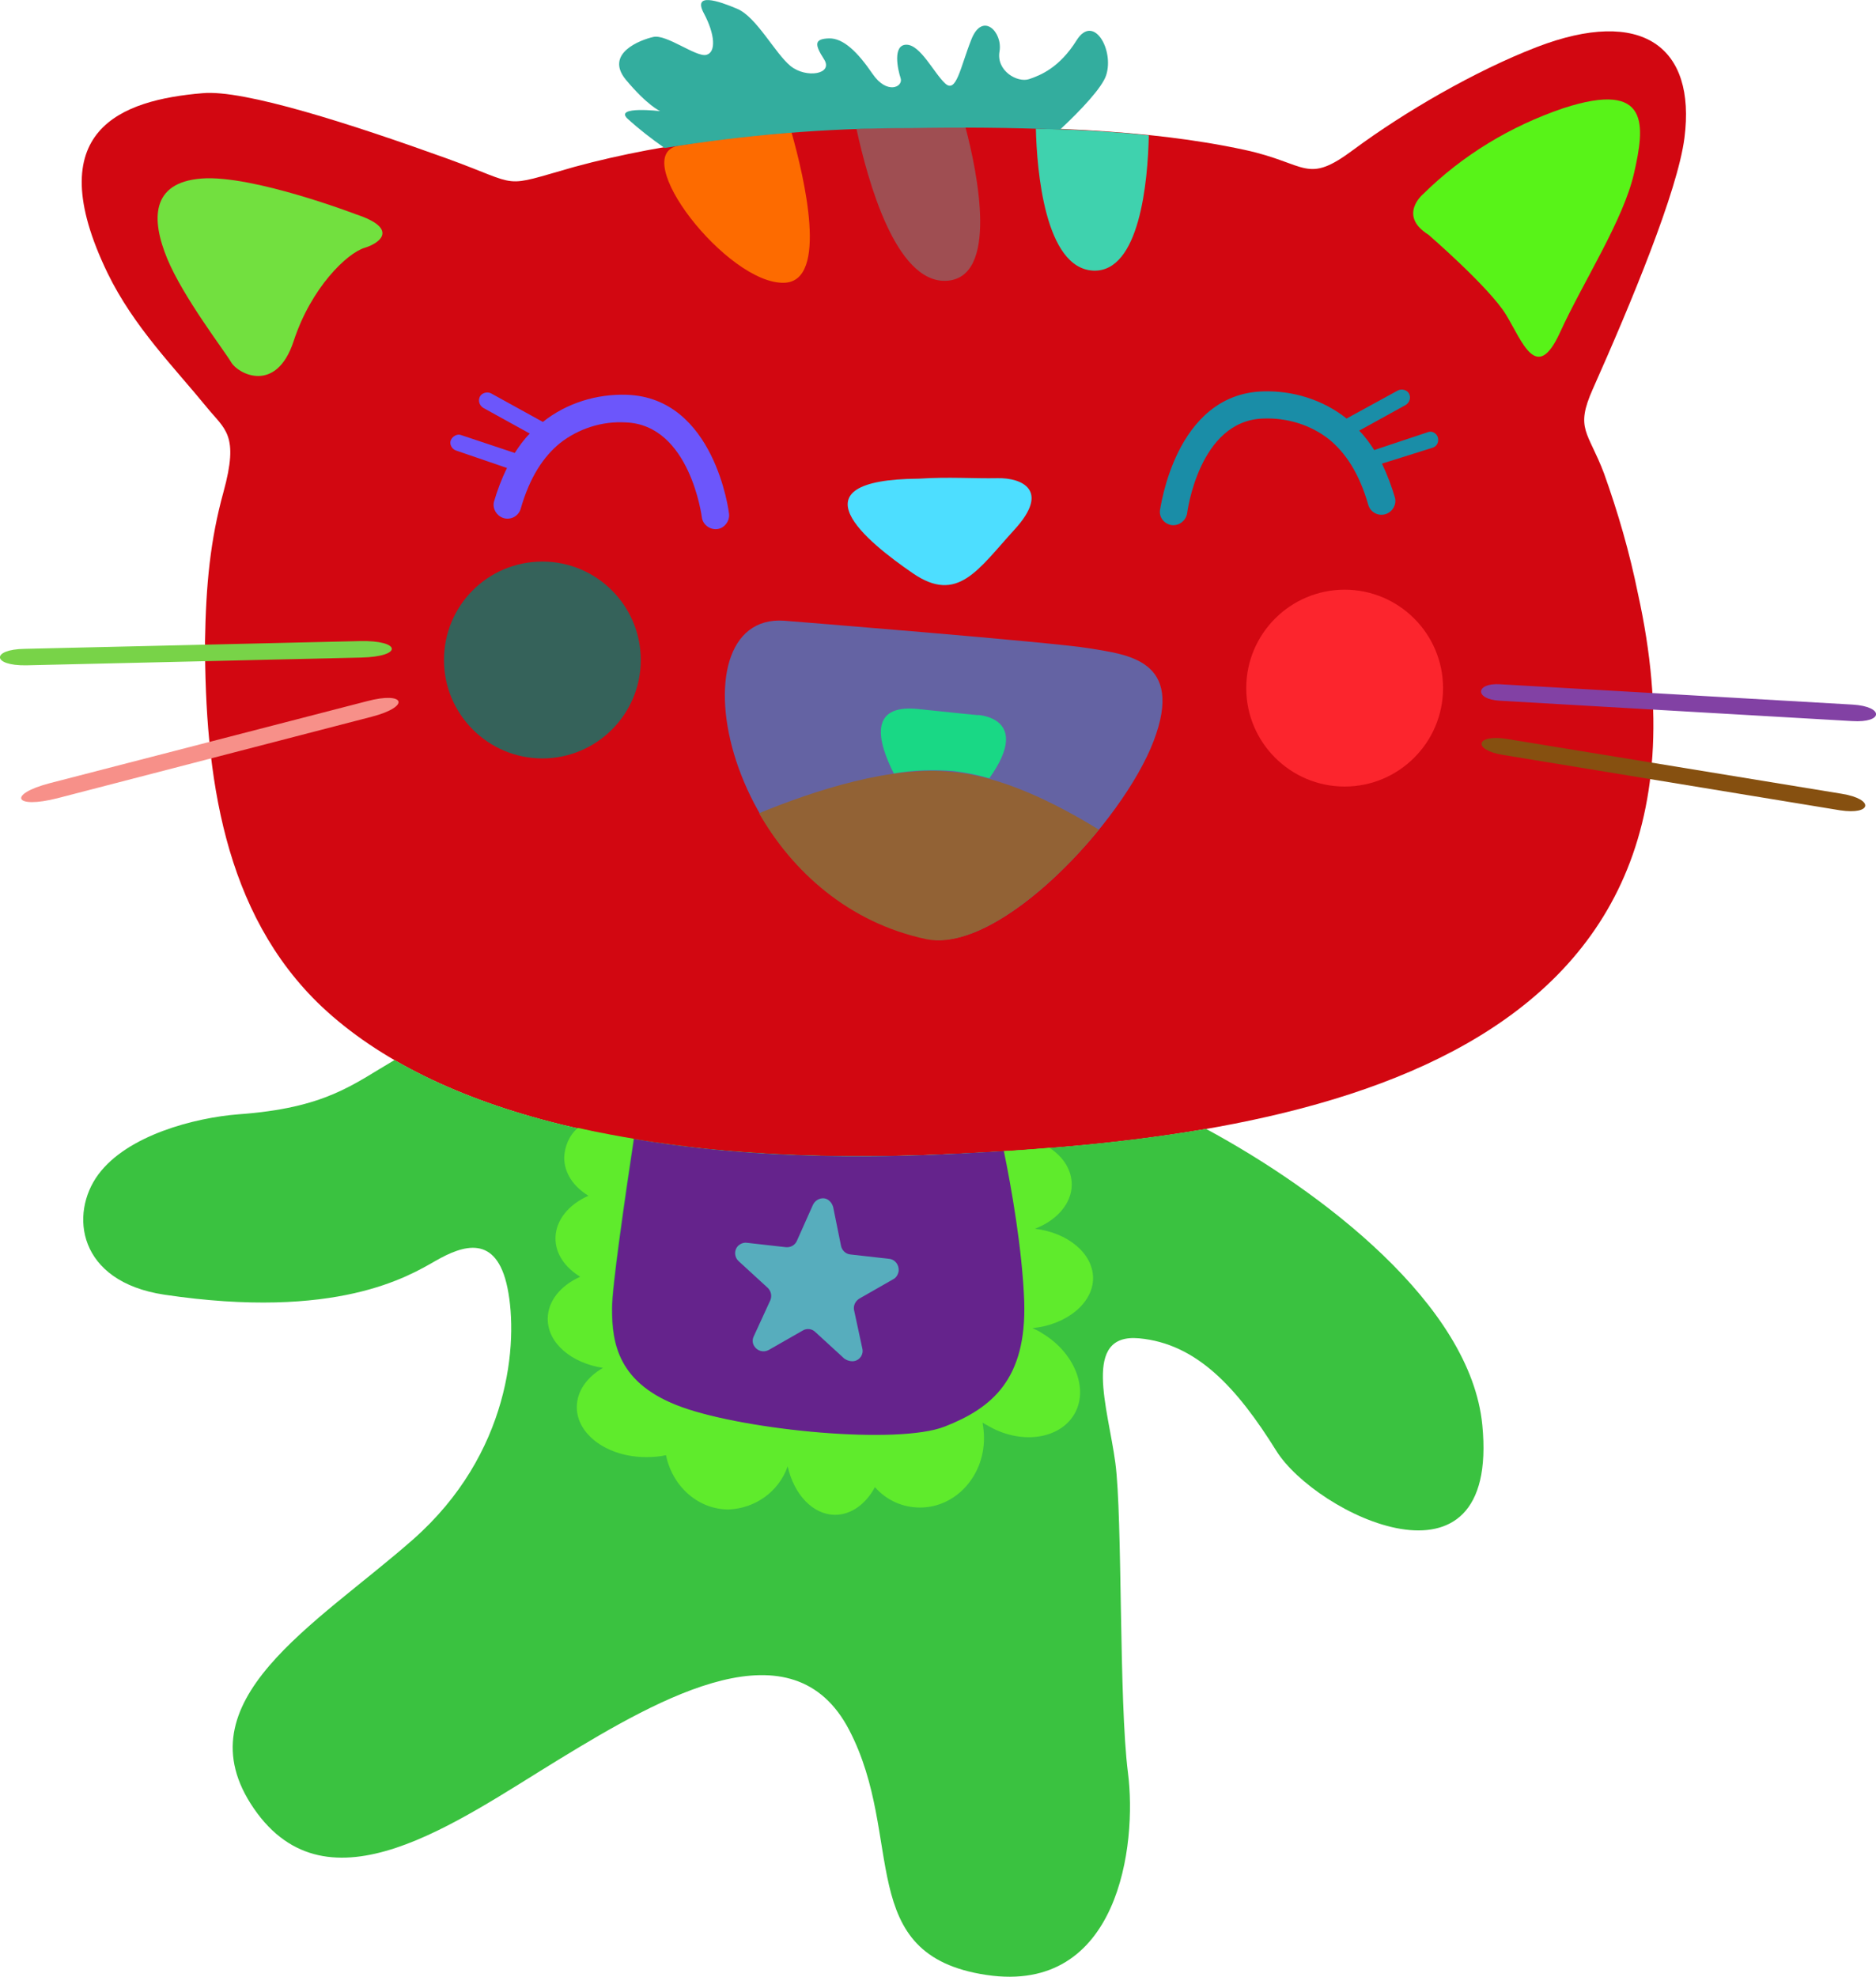 <?xml version="1.0" standalone="no"?>
<svg version="1.1" x="0" y="0" width="100%" height="100%" viewBox="0.05 0 387 407.7" xmlns="http://www.w3.org/2000/svg" xmlns:xlink="http://www.w3.org/1999/xlink">
	  <style type="text/css">.st1{stroke:none;stroke-width:1;stroke-linecap:butt;stroke-linejoin:miter;fill:#ffff4b;fill-opacity:1;fill-rule:nonZero;}
	.st2{stroke:none;stroke-width:1;stroke-linecap:butt;stroke-linejoin:miter;fill:#ff9f3f;fill-opacity:1;fill-rule:nonZero;}
	.st3{stroke:none;stroke-width:1;stroke-linecap:butt;stroke-linejoin:miter;fill:#ff9f3f;fill-opacity:1;fill-rule:nonZero;}
	.st4{stroke:none;stroke-width:1;stroke-linecap:butt;stroke-linejoin:miter;fill:#ff9f3f;fill-opacity:1;fill-rule:nonZero;}
	.st5{stroke:none;stroke-width:1;stroke-linecap:butt;stroke-linejoin:miter;fill:#794523;fill-opacity:1;fill-rule:nonZero;}
	.st6{stroke:none;stroke-width:1;stroke-linecap:butt;stroke-linejoin:miter;fill:#794523;fill-opacity:1;fill-rule:nonZero;}
	.st7{stroke:none;stroke-width:1;stroke-linecap:butt;stroke-linejoin:miter;fill:#794523;fill-opacity:1;fill-rule:nonZero;}
	.st8{stroke:none;stroke-width:1;stroke-linecap:butt;stroke-linejoin:miter;fill:#ffc555;fill-opacity:1;fill-rule:nonZero;}
	.st9{stroke:none;stroke-width:1;stroke-linecap:butt;stroke-linejoin:miter;fill:#ffc555;fill-opacity:1;fill-rule:nonZero;}
	.st10{stroke:none;stroke-width:1;stroke-linecap:butt;stroke-linejoin:miter;fill:#9b2515;fill-opacity:1;fill-rule:nonZero;}
	.st11{stroke:none;stroke-width:1;stroke-linecap:butt;stroke-linejoin:miter;fill:#ff6377;fill-opacity:1;fill-rule:nonZero;}
	.st12{stroke:none;stroke-width:1;stroke-linecap:butt;stroke-linejoin:miter;fill:#630100;fill-opacity:1;fill-rule:nonZero;}
	.st13{stroke:none;stroke-width:1;stroke-linecap:butt;stroke-linejoin:miter;fill:#000000;fill-opacity:1;fill-rule:nonZero;}
	.st14{stroke:none;stroke-width:1;stroke-linecap:butt;stroke-linejoin:miter;fill:#000000;fill-opacity:1;fill-rule:nonZero;}
	.st15{stroke:none;stroke-width:1;stroke-linecap:butt;stroke-linejoin:miter;fill:#630100;fill-opacity:1;fill-rule:nonZero;}
	.st16{stroke:none;stroke-width:1;stroke-linecap:butt;stroke-linejoin:miter;fill:#000000;fill-opacity:1;fill-rule:nonZero;}
	.st17{stroke:none;stroke-width:1;stroke-linecap:butt;stroke-linejoin:miter;fill:#000000;fill-opacity:1;fill-rule:nonZero;}
	.st18{stroke:none;stroke-width:1;stroke-linecap:butt;stroke-linejoin:miter;fill:#000000;fill-opacity:1;fill-rule:nonZero;}
	.st19{stroke:none;stroke-width:1;stroke-linecap:butt;stroke-linejoin:miter;fill:#000000;fill-opacity:1;fill-rule:nonZero;}
	.st20{stroke:none;stroke-width:1;stroke-linecap:butt;stroke-linejoin:miter;fill:#ff87c9;fill-opacity:1;fill-rule:nonZero;}
	.st21{stroke:none;stroke-width:1;stroke-linecap:butt;stroke-linejoin:miter;fill:#ffffff;fill-opacity:1;fill-rule:nonZero;}
	.st22{stroke:none;stroke-width:1;stroke-linecap:butt;stroke-linejoin:miter;fill:#fd4b47;fill-opacity:1;fill-rule:nonzero;}
	.st23{stroke:none;stroke-width:1;stroke-linecap:butt;stroke-linejoin:miter;fill:#fd4b47;fill-opacity:1;fill-rule:nonZero;}</style>
	  <defs/>
	  <g id="组106">
	    <path class="st1" id="路径88" d="M 92.338 32.72 C 72.638 25.62 50.338 18.42 41.838 19.22 C 25.138 20.62 7.938 26.72 22.238 56.32 C 27.638 67.42 36.038 75.82 42.638 83.92 C 46.438 88.62 49.438 89.52 46.138 101.52 C 43.438 111.32 42.538 120.52 42.338 132.32 C 42.338 159.62 46.038 188.32 66.438 207.62 C 89.838 229.62 133.438 240.32 191.038 238.22 C 263.638 235.62 359.938 222.02 337.938 122.42 C 336.238 114.02 333.838 105.72 330.938 97.62 C 327.638 88.92 324.938 88.52 328.638 80.22 C 336.438 62.72 346.138 39.42 347.538 28.42 C 349.938 9.72 338.838 1.32 317.038 9.72 C 304.338 14.62 289.738 23.12 279.338 30.82 C 269.438 38.22 269.838 33.72 256.838 30.92 C 236.538 26.52 213.238 26.02 187.338 26.22 C 160.438 26.52 137.638 29.22 118.538 34.42 C 103.038 38.82 108.038 38.42 92.338 32.72 " style="fill:#d20711"/>
	    <path class="st2" id="路径89" d="M 163.338 27.32 C 155.138 27.92 147.438 28.82 140.138 30.02 C 129.238 31.82 150.138 58.72 161.838 58.32 C 171.038 58.02 165.938 36.52 163.338 27.32 " style="fill:#fd6b00"/>
	    <path class="st3" id="路径90" d="M 199.238 26.32 C 195.338 26.32 191.438 26.32 187.338 26.32 C 183.738 26.32 180.238 26.42 176.738 26.62 C 179.038 37.12 184.738 58.22 195.138 57.92 C 206.238 57.52 201.638 35.42 199.238 26.32 " style="fill:#9f4e52"/>
	    <path class="st4" id="路径91" d="M 237.038 27.92 C 229.638 27.12 221.838 26.72 213.738 26.52 C 213.938 34.92 215.538 55.42 225.638 55.82 C 235.138 56.12 236.838 37.52 237.038 27.92 " style="fill:#3fd2ae"/>
	    <path class="st5" id="路径92" d="M 218.738 26.72 C 223.138 22.62 227.438 18.02 228.238 15.52 C 229.938 10.32 225.638 2.72 222.138 8.32 C 218.638 13.92 214.738 15.52 212.338 16.32 C 209.938 17.12 205.538 14.62 206.238 10.62 C 206.938 6.62 202.738 2.32 200.438 8.12 C 198.138 13.92 197.338 19.32 195.038 17.22 C 192.738 15.12 189.938 9.22 187.038 9.22 C 184.138 9.22 185.238 14.32 185.838 16.12 C 186.438 17.92 183.038 19.62 180.038 15.22 C 177.038 10.82 174.038 7.82 171.038 7.92 C 168.038 8.02 168.038 9.12 170.038 12.22 C 172.038 15.32 166.338 16.22 163.138 13.62 C 159.938 11.02 156.138 3.52 152.138 1.82 C 148.138 0.12 142.938 -1.58 145.238 2.72 C 147.538 7.02 147.838 10.82 145.738 11.32 C 143.638 11.82 137.538 7.02 134.838 7.62 C 132.138 8.22 124.738 11.02 129.138 16.42 C 133.638 21.82 136.238 22.92 136.238 22.92 C 136.238 22.92 126.838 21.82 129.438 24.42 C 131.838 26.62 134.438 28.62 137.138 30.52 C 153.738 27.82 170.538 26.42 187.438 26.42 C 198.338 26.22 208.738 26.32 218.738 26.72 " style="fill:#33ad9e"/>
	    <path class="st6" id="路径93" d="M 73.538 44.22 C 73.538 44.22 52.138 36.02 41.638 36.82 C 31.138 37.62 31.238 45.32 34.538 53.32 C 37.838 61.32 46.338 72.32 47.738 74.72 C 49.138 77.12 57.038 81.32 60.638 70.32 C 64.238 59.32 71.638 52.22 75.238 51.12 C 78.838 50.02 82.038 47.02 73.538 44.22 " style="fill:#72e03f"/>
	    <path class="st7" id="路径94" d="M 294.738 48.42 C 294.738 48.42 307.338 59.32 310.738 64.92 C 314.138 70.52 317.038 79.12 321.838 68.62 C 326.638 58.12 334.938 45.42 337.138 35.72 C 339.338 26.02 340.638 16.42 322.538 22.32 C 311.638 26.02 301.738 32.02 293.638 40.02 C 293.638 40.02 288.338 44.42 294.738 48.42 " style="fill:#58f318"/>
	    <path class="st8" id="路径95" d="M 111.938 115.82 C 123.138 115.82 132.238 124.92 132.238 136.12 C 132.238 147.32 123.138 156.42 111.938 156.42 C 100.738 156.42 91.638 147.32 91.638 136.12 C 91.638 136.12 91.638 136.12 91.638 136.12 C 91.638 124.92 100.638 115.82 111.938 115.82 C 111.938 115.82 111.938 115.82 111.938 115.82 " style="fill:#35625a"/>
	    <path class="st9" id="路径96" d="M 277.438 121.62 C 288.638 121.62 297.738 130.72 297.738 141.92 C 297.738 153.12 288.638 162.22 277.438 162.22 C 266.238 162.22 257.138 153.12 257.138 141.92 C 257.138 130.72 266.238 121.62 277.438 121.62 C 277.438 121.62 277.438 121.62 277.438 121.62 " style="fill:#fc252d"/>
	    <path class="st10" id="路径97" d="M 161.838 128.02 C 161.838 128.02 217.138 132.42 224.838 133.72 C 232.538 135.02 244.438 136.02 238.038 152.82 C 231.638 169.62 206.238 196.72 191.338 193.62 C 149.238 184.92 138.138 126.32 161.838 128.02 " style="fill:#6463a3"/>
	    <path class="st11" id="路径98" d="M 226.738 171.12 C 216.138 184.12 201.338 195.72 191.238 193.72 C 175.038 190.32 163.438 179.62 156.638 167.72 C 168.338 162.92 184.138 157.82 196.638 159.22 C 206.638 160.12 217.638 165.52 226.738 171.12 " style="fill:#926235"/>
	    <path class="st12" id="路径99" d="M 189.638 98.72 C 195.738 98.32 200.938 98.72 205.838 98.62 C 210.738 98.52 216.838 101.02 209.338 109.22 C 201.838 117.42 197.638 124.62 188.338 118.22 C 179.038 111.82 162.838 98.92 189.638 98.72 " style="fill:#4ddeff"/>
	    <path class="st13" id="路径100" d="M 94.138 92.92 C 93.238 92.62 92.738 91.62 93.038 90.82 C 93.338 90.02 94.338 89.42 95.138 89.72 C 95.138 89.72 106.238 93.42 106.238 93.42 C 107.138 92.02 108.138 90.62 109.338 89.42 C 109.338 89.42 99.738 84.12 99.738 84.12 C 98.938 83.62 98.638 82.62 99.038 81.82 C 99.438 81.02 100.538 80.72 101.338 81.12 C 101.338 81.12 112.038 87.02 112.038 87.02 C 116.938 83.12 123.138 81.22 129.338 81.42 C 147.538 82.02 150.438 105.82 150.438 105.92 C 150.638 107.42 149.538 108.92 148.038 109.12 C 146.538 109.32 145.038 108.22 144.838 106.72 C 144.838 106.72 144.838 106.72 144.838 106.72 C 144.838 106.72 142.438 87.62 129.138 87.12 C 124.238 86.82 119.338 88.42 115.538 91.42 C 112.238 94.12 109.338 98.32 107.438 105.02 C 106.938 106.52 105.338 107.32 103.838 106.82 C 102.438 106.32 101.638 104.92 101.938 103.52 C 102.638 101.12 103.538 98.72 104.638 96.52 C 104.638 96.52 94.138 92.92 94.138 92.92  Z " style="fill:#6c56fb"/>
	    <path class="st14" id="路径101" d="M 295.638 92.32 C 296.538 92.02 296.938 91.02 296.638 90.12 C 296.338 89.32 295.438 88.82 294.638 89.12 C 294.638 89.12 283.538 92.82 283.538 92.82 C 282.638 91.42 281.638 90.02 280.438 88.82 C 280.438 88.82 290.038 83.52 290.038 83.52 C 290.838 83.02 291.138 82.02 290.738 81.22 C 290.338 80.42 289.238 80.12 288.438 80.52 C 288.438 80.52 277.838 86.32 277.838 86.32 C 272.938 82.42 266.738 80.52 260.538 80.72 C 242.338 81.32 239.438 105.12 239.338 105.22 C 239.138 106.82 240.338 108.12 241.838 108.32 C 243.338 108.42 244.638 107.42 244.938 105.92 C 244.938 105.82 247.338 86.72 260.638 86.32 C 265.538 86.12 270.438 87.62 274.238 90.62 C 277.538 93.32 280.438 97.52 282.338 104.22 C 282.838 105.72 284.438 106.52 285.938 106.02 C 287.338 105.52 288.138 104.12 287.838 102.72 C 287.138 100.32 286.238 97.92 285.138 95.62 C 285.138 95.62 295.638 92.32 295.638 92.32  Z " style="fill:#1a8da7"/>
	    <path class="st15" id="路径102" d="M 184.438 159.52 C 181.138 153.02 179.138 145.22 189.338 146.22 C 206.438 148.02 201.438 147.42 201.438 147.42 C 201.438 147.42 213.238 147.72 204.138 160.52 C 201.738 159.82 199.238 159.32 196.738 159.02 C 192.638 158.72 188.538 158.82 184.438 159.52 " style="fill:#19d885"/>
	    <path class="st16" id="路径103" d="M 5.138 133.82 C 5.138 133.82 74.238 132.22 74.238 132.22 C 82.838 132.02 83.238 135.42 74.538 135.62 C 74.538 135.62 5.438 137.22 5.438 137.22 C -1.662 137.32 -1.762 133.92 5.138 133.82 " style="fill:#78d348"/>
	    <path class="st17" id="路径104" d="M 10.338 161.52 C 10.338 161.52 75.738 144.62 75.738 144.62 C 83.638 142.52 84.838 145.72 76.738 147.82 C 76.738 147.82 11.938 164.62 11.938 164.62 C 2.938 166.92 1.538 163.82 10.338 161.52 " style="fill:#f79089"/>
	    <path class="st18" id="路径105" d="M 309.438 141.12 C 309.438 141.12 382.238 145.32 382.238 145.32 C 388.738 145.72 388.638 149.12 382.138 148.72 C 382.138 148.72 309.438 144.52 309.438 144.52 C 304.138 144.22 304.438 140.82 309.438 141.12 " style="fill:#8241a4"/>
	    <path class="st19" id="路径106" d="M 311.038 152.42 C 311.038 152.42 380.038 163.72 380.038 163.72 C 386.738 164.82 386.238 168.12 379.638 167.12 C 379.638 167.12 310.238 155.72 310.238 155.72 C 303.738 154.72 304.338 151.32 311.038 152.42 " style="fill:#865010"/>
	    <path class="st20" id="路径107" d="M 81.438 218.62 C 72.738 223.72 67.238 228.52 49.238 229.82 C 40.238 230.52 26.338 234.12 20.338 242.22 C 14.338 250.32 16.038 264.32 33.938 267.02 C 69.538 272.32 84.338 263.22 89.938 260.02 C 95.538 256.82 102.438 254.42 104.738 265.62 C 107.038 276.82 105.238 299.92 85.238 317.52 C 65.238 335.12 37.138 350.82 52.438 373.02 C 67.738 395.22 94.138 375.82 115.438 362.82 C 136.738 349.82 163.638 334.52 175.238 356.82 C 186.838 379.12 176.138 403.22 203.538 407.32 C 230.938 411.42 234.638 380.42 232.738 365.62 C 230.838 350.82 231.638 313.02 230.138 301.72 C 228.638 290.42 223.138 274.92 235.038 276.02 C 246.938 277.12 255.238 286.22 263.338 299.22 C 271.438 312.22 309.438 330.92 305.838 293.92 C 303.438 269.02 272.538 245.62 248.838 232.82 C 229.538 236.12 209.538 237.52 191.038 238.22 C 144.038 239.82 106.338 233.12 81.438 218.62 " style="fill:#3ac240"/>
	    <path class="st21" id="路径108" d="M 130.838 234.92 C 129.038 246.92 126.338 265.32 126.338 269.92 C 126.338 276.92 127.438 285.52 140.838 290.32 C 154.238 295.12 185.338 298.12 195.038 294.32 C 204.738 290.52 211.938 284.62 211.438 268.52 C 211.038 257.62 208.738 244.62 207.238 237.42 C 201.738 237.72 196.338 238.02 191.138 238.22 C 168.738 239.02 148.538 237.92 130.838 234.92 " style="fill:#65238c"/>
	    <path class="st22" id="复合路径18" d="M 207.138 237.42 C 210.238 237.22 213.338 237.02 216.538 236.72 C 219.438 238.62 221.138 241.32 221.138 244.32 C 221.138 248.22 218.038 251.72 213.538 253.42 C 220.338 254.22 225.538 258.52 225.538 263.62 C 225.538 268.72 220.138 273.22 213.038 273.92 C 213.738 274.22 214.338 274.52 214.938 274.92 C 221.738 278.92 224.738 286.52 221.638 291.72 C 218.538 296.92 210.438 298.02 203.638 293.92 C 203.638 293.92 202.738 293.42 202.738 293.42 C 202.938 294.52 203.038 295.62 203.038 296.62 C 203.038 304.52 197.138 310.92 189.838 310.92 C 186.238 310.92 182.938 309.42 180.538 306.72 C 178.638 310.22 175.638 312.42 172.338 312.42 C 167.738 312.42 163.838 308.22 162.538 302.42 C 160.738 307.62 155.838 311.12 150.338 311.32 C 144.038 311.32 138.738 306.52 137.438 300.12 C 136.138 300.42 134.738 300.52 133.338 300.52 C 125.438 300.52 119.038 295.92 119.038 290.22 C 119.038 286.92 121.138 284.02 124.438 282.12 C 117.938 281.12 113.038 277.02 113.038 272.02 C 113.038 268.32 115.738 265.12 119.738 263.32 C 116.638 261.42 114.638 258.62 114.638 255.42 C 114.638 251.72 117.338 248.42 121.438 246.62 C 118.338 244.72 116.438 241.92 116.438 238.72 C 116.538 236.42 117.438 234.22 119.238 232.62 C 127.738 234.52 136.238 235.82 144.838 236.72 C 144.838 236.72 144.838 236.72 144.838 236.72 C 139.938 236.22 135.238 235.62 130.738 234.82 C 128.938 246.82 126.238 265.22 126.238 269.82 C 126.238 276.82 127.338 285.42 140.738 290.22 C 154.138 295.02 185.238 298.02 194.938 294.22 C 204.638 290.42 211.838 284.52 211.338 268.42 C 210.938 257.62 208.638 244.62 207.138 237.42 M 195.538 238.02 C 195.538 238.02 195.538 238.02 195.538 238.02 C 195.538 238.02 200.538 237.82 200.538 237.82 C 200.538 237.82 195.538 238.02 195.538 238.02  Z " style="fill:#5feb2c"/>
	    <path class="st23" id="路径111" d="M 171.938 249.02 C 171.938 249.02 173.538 256.92 173.538 256.92 C 173.738 257.92 174.538 258.62 175.438 258.72 C 175.438 258.72 183.438 259.62 183.438 259.62 C 184.638 259.72 185.538 260.82 185.438 262.12 C 185.338 262.82 184.938 263.52 184.338 263.82 C 184.338 263.82 177.338 267.82 177.338 267.82 C 176.538 268.32 176.038 269.22 176.238 270.22 C 176.238 270.22 177.938 278.12 177.938 278.12 C 178.238 279.32 177.438 280.52 176.238 280.72 C 175.538 280.82 174.838 280.62 174.238 280.22 C 174.238 280.22 168.238 274.72 168.238 274.72 C 167.538 274.02 166.438 273.92 165.638 274.42 C 165.638 274.42 158.638 278.42 158.638 278.42 C 157.538 279.02 156.238 278.62 155.638 277.62 C 155.238 277.02 155.238 276.22 155.538 275.62 C 155.538 275.62 158.938 268.22 158.938 268.22 C 159.338 267.32 159.138 266.32 158.438 265.62 C 158.438 265.62 152.438 260.12 152.438 260.12 C 151.538 259.32 151.438 257.92 152.238 257.02 C 152.738 256.52 153.438 256.22 154.138 256.32 C 154.138 256.32 162.138 257.22 162.138 257.22 C 163.138 257.32 164.038 256.82 164.438 255.92 C 164.438 255.92 167.738 248.52 167.738 248.52 C 168.238 247.42 169.538 246.82 170.638 247.32 C 171.238 247.62 171.738 248.22 171.938 249.02  Z " style="fill:#57adbd"/>
	  </g>
	</svg>